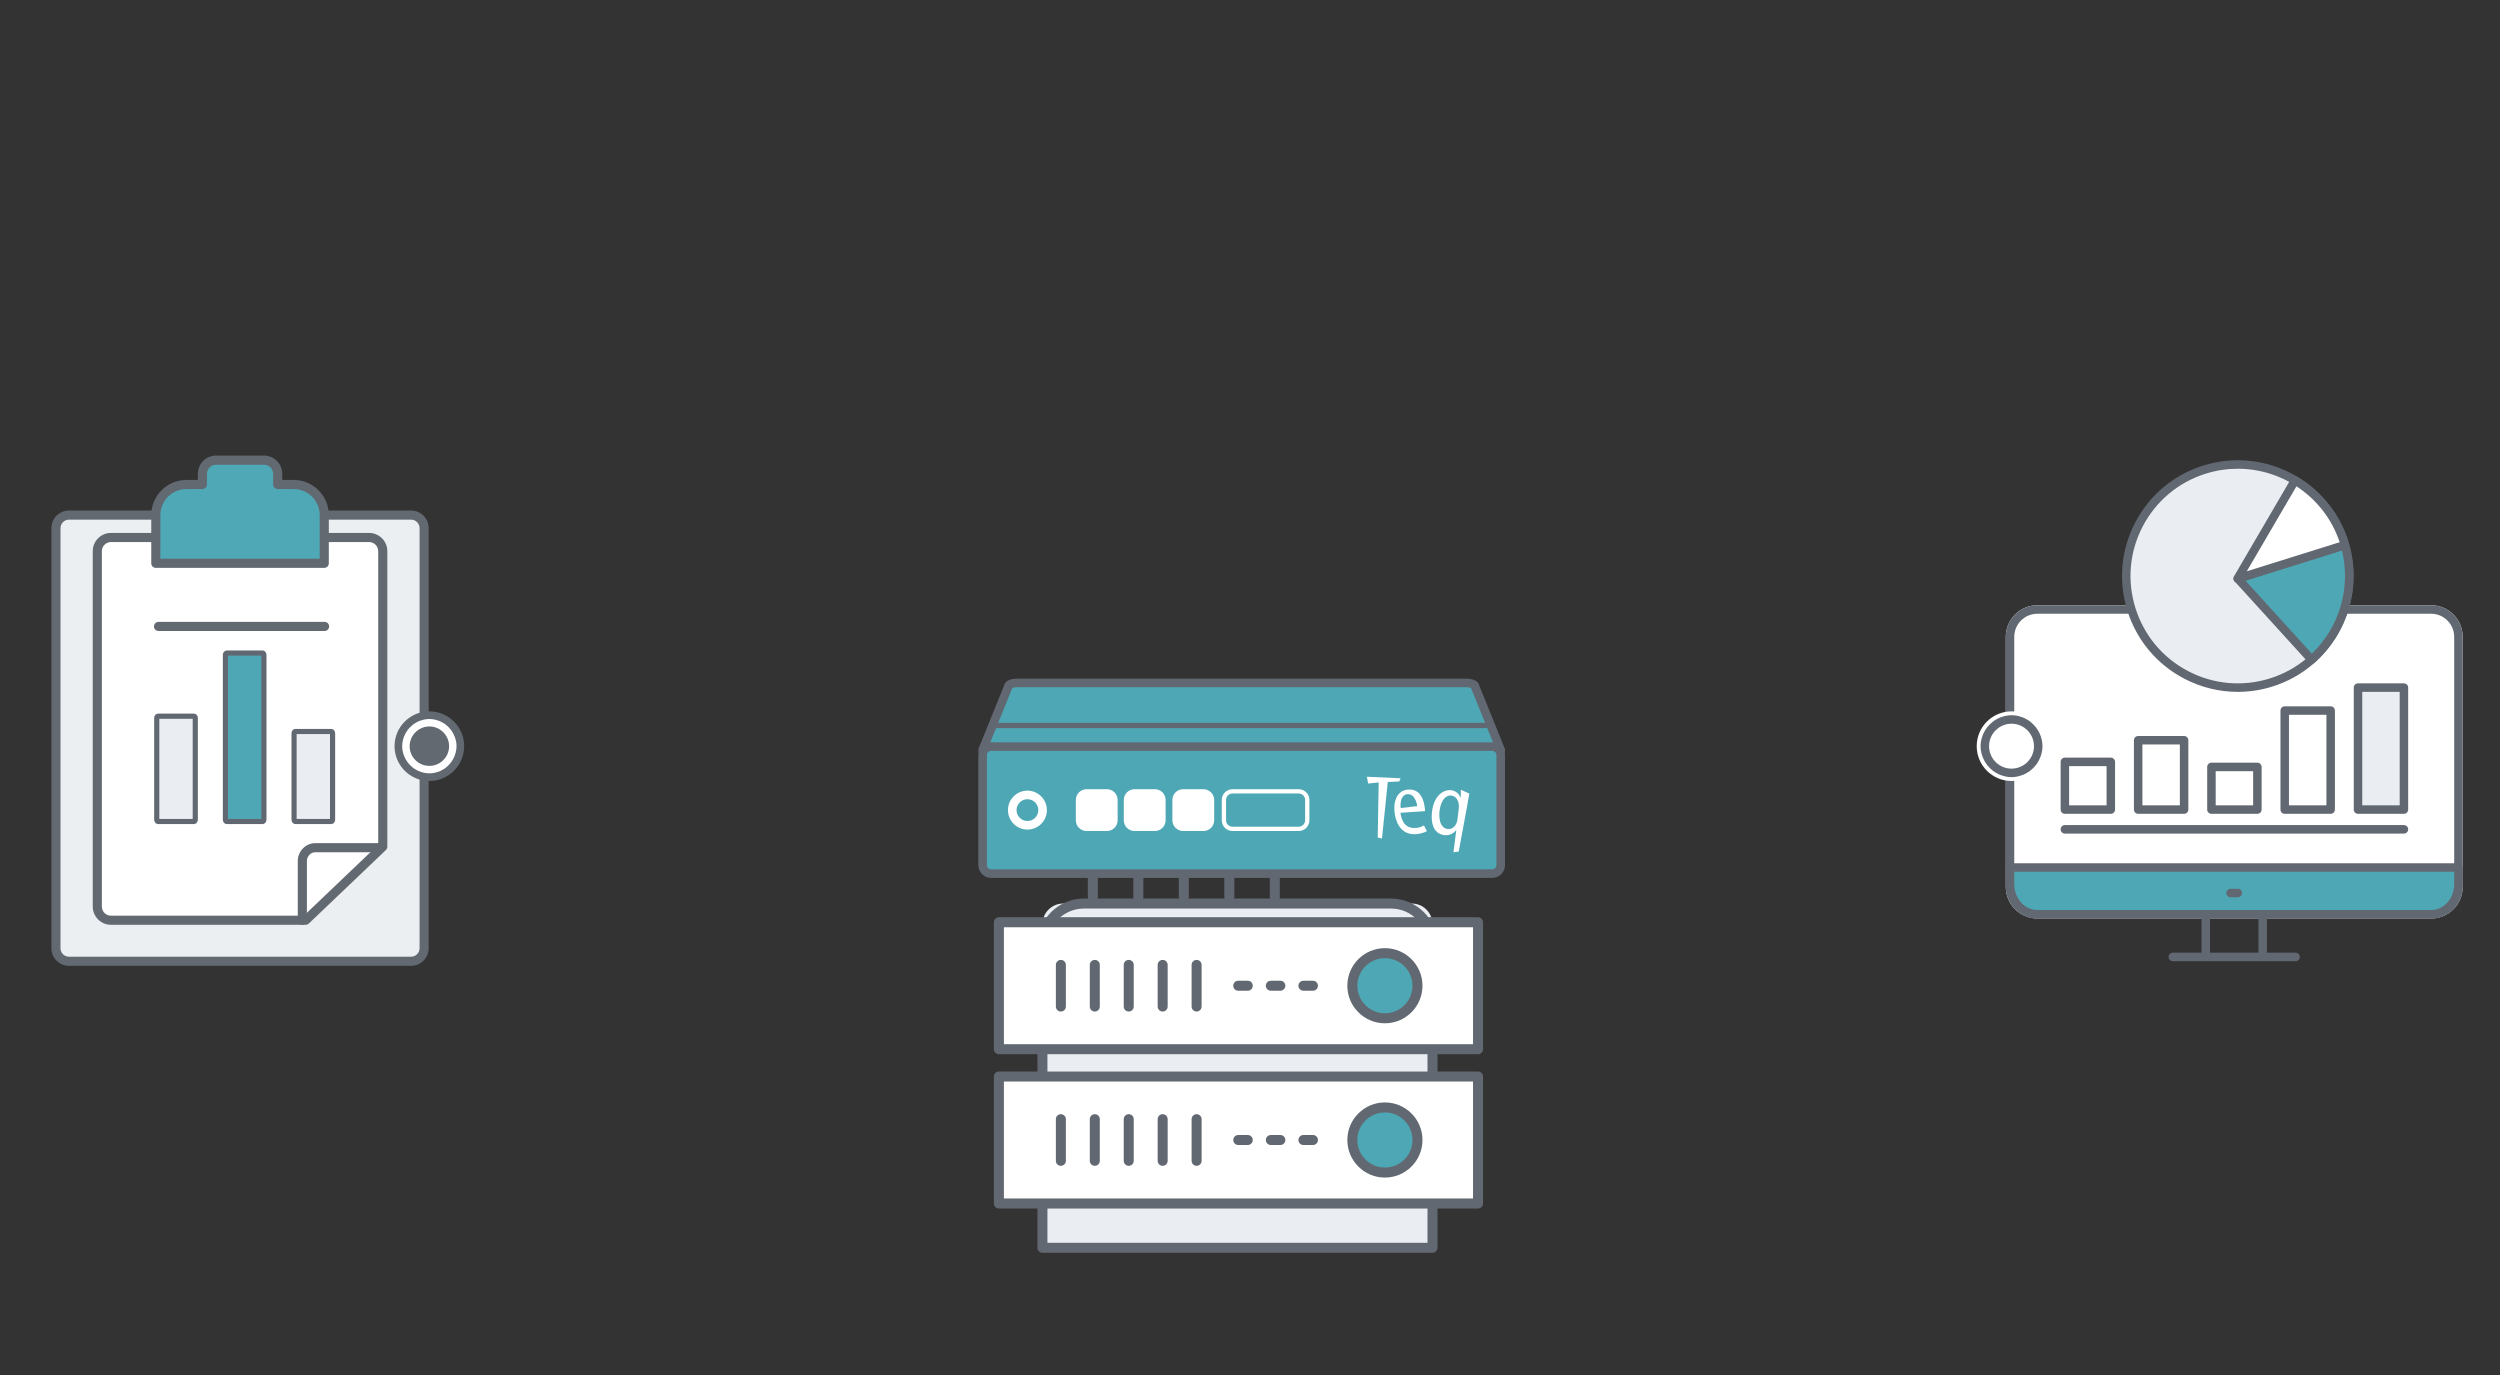 <?xml version="1.0" encoding="utf-8"?>
<!-- Generator: Adobe Illustrator 22.0.1, SVG Export Plug-In . SVG Version: 6.00 Build 0)  -->
<svg version="1.1" id="Layer_1" xmlns="http://www.w3.org/2000/svg" xmlns:xlink="http://www.w3.org/1999/xlink" x="0px" y="0px"
	 viewBox="0 0 500 275" style="enable-background:new 0 0 500 275;" xml:space="preserve">
<rect x="0" y="0" width="500" height="275" fill="#333333" stroke="none"/>
<style type="text/css">
	.st0{fill:#FFFFFF;}
	.st1{fill:#EAEDF1;}
	.st2{fill:#626871;}
	.st3{fill:#4EA7B4;}
	.st4{fill:#ECEFF2;}
	.st5{fill:#626971;}
	.st6{fill:#4FA8B6;}
</style>
<g>
	<g>
		<g>
			<g>
				<path class="st0" d="M486.228,183.697h-78.765c-3.477,0-6.306-2.829-6.306-6.306v-50.03c0-3.477,2.829-6.306,6.306-6.306h78.766
					c3.477,0,6.306,2.829,6.306,6.306v50.03C492.535,180.868,489.706,183.697,486.228,183.697z"/>
			</g>
		</g>
	</g>
</g>
<g>
	<g>
		<g>
			<path class="st1" d="M212.637,180.707h69.716c2.292,0,4.15,1.858,4.15,4.15v64.701h-78.016v-64.701
				C208.486,182.565,210.344,180.707,212.637,180.707z"/>
			<path class="st2" d="M286.503,250.559h-78.016c-0.553,0-1.001-0.448-1.001-1.001v-60.543c0-5.133,4.176-9.309,9.31-9.309h61.399
				c5.133,0,9.309,4.176,9.309,9.309v60.543C287.504,250.111,287.056,250.559,286.503,250.559z M209.487,248.557h76.014v-59.542
				c0-4.029-3.278-7.307-7.307-7.307h-61.399c-4.029,0-7.308,3.278-7.308,7.307V248.557z"/>
		</g>
		<g>
			<g>
				<rect x="199.78" y="184.446" class="st0" width="95.824" height="25.397"/>
				<path class="st2" d="M295.605,210.844H199.78c-0.553,0-1.001-0.448-1.001-1.001v-25.397c0-0.553,0.448-1.001,1.001-1.001h95.825
					c0.553,0,1.001,0.448,1.001,1.001v25.397C296.606,210.396,296.158,210.844,295.605,210.844z M200.781,208.842h93.823v-23.395
					h-93.823V208.842z"/>
			</g>
			<g>
				<path class="st2" d="M212.174,202.31c-0.553,0-1.001-0.448-1.001-1.001v-8.329c0-0.553,0.448-1.001,1.001-1.001
					c0.553,0,1.001,0.448,1.001,1.001v8.329C213.175,201.863,212.728,202.31,212.174,202.31z"/>
			</g>
			<g>
				<path class="st2" d="M218.96,202.31c-0.553,0-1.001-0.448-1.001-1.001v-8.329c0-0.553,0.448-1.001,1.001-1.001
					s1.001,0.448,1.001,1.001v8.329C219.961,201.863,219.514,202.31,218.96,202.31z"/>
			</g>
			<g>
				<path class="st2" d="M225.747,202.31c-0.553,0-1.001-0.448-1.001-1.001v-8.329c0-0.553,0.448-1.001,1.001-1.001
					c0.553,0,1.001,0.448,1.001,1.001v8.329C226.748,201.863,226.301,202.31,225.747,202.31z"/>
			</g>
			<g>
				<path class="st2" d="M232.533,202.31c-0.553,0-1.001-0.448-1.001-1.001v-8.329c0-0.553,0.448-1.001,1.001-1.001
					c0.553,0,1.001,0.448,1.001,1.001v8.329C233.534,201.863,233.086,202.31,232.533,202.31z"/>
			</g>
			<g>
				<path class="st2" d="M239.32,202.31c-0.553,0-1.001-0.448-1.001-1.001v-8.329c0-0.553,0.448-1.001,1.001-1.001
					c0.553,0,1.001,0.448,1.001,1.001v8.329C240.321,201.863,239.874,202.31,239.32,202.31z"/>
			</g>
			<g>
				<g>
					<path class="st2" d="M249.552,198.146h-1.901c-0.553,0-1.001-0.448-1.001-1.001c0-0.553,0.448-1.001,1.001-1.001h1.901
						c0.553,0,1.001,0.448,1.001,1.001C250.553,197.698,250.105,198.146,249.552,198.146z"/>
				</g>
				<g>
					<path class="st2" d="M256.069,198.146h-1.901c-0.553,0-1.001-0.448-1.001-1.001c0-0.553,0.448-1.001,1.001-1.001h1.901
						c0.553,0,1.001,0.448,1.001,1.001C257.07,197.698,256.622,198.146,256.069,198.146z"/>
				</g>
				<g>
					<path class="st2" d="M262.587,198.146h-1.901c-0.553,0-1.001-0.448-1.001-1.001c0-0.553,0.448-1.001,1.001-1.001h1.901
						c0.553,0,1.001,0.448,1.001,1.001C263.588,197.698,263.141,198.146,262.587,198.146z"/>
				</g>
			</g>
			<g>
				<circle class="st3" cx="276.983" cy="197.145" r="6.514"/>
				<path class="st2" d="M276.982,204.659c-4.144,0-7.515-3.37-7.515-7.514s3.372-7.515,7.515-7.515s7.515,3.372,7.515,7.515
					C284.498,201.289,281.126,204.659,276.982,204.659z M276.982,191.632c-3.04,0-5.513,2.473-5.513,5.513
					c0,3.039,2.473,5.512,5.513,5.512s5.513-2.473,5.513-5.512C282.496,194.105,280.023,191.632,276.982,191.632z"/>
			</g>
		</g>
		<g>
			<g>
				<rect x="199.78" y="215.302" class="st0" width="95.824" height="25.397"/>
				<path class="st2" d="M295.605,241.7H199.78c-0.553,0-1.001-0.448-1.001-1.001v-25.396c0-0.553,0.448-1.001,1.001-1.001h95.825
					c0.553,0,1.001,0.448,1.001,1.001v25.396C296.606,241.252,296.158,241.7,295.605,241.7z M200.781,239.698h93.823v-23.394
					h-93.823V239.698z"/>
			</g>
			<g>
				<path class="st2" d="M212.174,233.166c-0.553,0-1.001-0.448-1.001-1.001v-8.329c0-0.553,0.448-1.001,1.001-1.001
					c0.553,0,1.001,0.448,1.001,1.001v8.329C213.175,232.718,212.728,233.166,212.174,233.166z"/>
			</g>
			<g>
				<path class="st2" d="M218.96,233.166c-0.553,0-1.001-0.448-1.001-1.001v-8.329c0-0.553,0.448-1.001,1.001-1.001
					s1.001,0.448,1.001,1.001v8.329C219.961,232.718,219.514,233.166,218.96,233.166z"/>
			</g>
			<g>
				<path class="st2" d="M225.747,233.166c-0.553,0-1.001-0.448-1.001-1.001v-8.329c0-0.553,0.448-1.001,1.001-1.001
					c0.553,0,1.001,0.448,1.001,1.001v8.329C226.748,232.718,226.301,233.166,225.747,233.166z"/>
			</g>
			<g>
				<path class="st2" d="M232.533,233.166c-0.553,0-1.001-0.448-1.001-1.001v-8.329c0-0.553,0.448-1.001,1.001-1.001
					c0.553,0,1.001,0.448,1.001,1.001v8.329C233.534,232.718,233.086,233.166,232.533,233.166z"/>
			</g>
			<g>
				<path class="st2" d="M239.32,233.166c-0.553,0-1.001-0.448-1.001-1.001v-8.329c0-0.553,0.448-1.001,1.001-1.001
					c0.553,0,1.001,0.448,1.001,1.001v8.329C240.321,232.718,239.874,233.166,239.32,233.166z"/>
			</g>
			<g>
				<g>
					<path class="st2" d="M249.552,229.002h-1.901c-0.553,0-1.001-0.448-1.001-1.001c0-0.553,0.448-1.001,1.001-1.001h1.901
						c0.553,0,1.001,0.448,1.001,1.001C250.553,228.554,250.105,229.002,249.552,229.002z"/>
				</g>
				<g>
					<path class="st2" d="M256.069,229.002h-1.901c-0.553,0-1.001-0.448-1.001-1.001c0-0.553,0.448-1.001,1.001-1.001h1.901
						c0.553,0,1.001,0.448,1.001,1.001S256.622,229.002,256.069,229.002z"/>
				</g>
				<g>
					<path class="st2" d="M262.587,229.002h-1.901c-0.553,0-1.001-0.448-1.001-1.001c0-0.553,0.448-1.001,1.001-1.001h1.901
						c0.553,0,1.001,0.448,1.001,1.001S263.141,229.002,262.587,229.002z"/>
				</g>
			</g>
			<g>
				<circle class="st3" cx="276.983" cy="228.001" r="6.514"/>
				<path class="st2" d="M276.982,235.516c-4.144,0-7.515-3.371-7.515-7.515s3.372-7.515,7.515-7.515s7.515,3.372,7.515,7.515
					C284.498,232.145,281.126,235.516,276.982,235.516z M276.982,222.487c-3.04,0-5.513,2.473-5.513,5.513s2.473,5.513,5.513,5.513
					s5.513-2.473,5.513-5.513C282.496,224.961,280.023,222.487,276.982,222.487z"/>
			</g>
		</g>
		<g>
			<path class="st2" d="M218.568,180.401c-0.553,0-1.001-0.448-1.001-1.001v-10.095c0-0.553,0.448-1.001,1.001-1.001
				c0.553,0,1.001,0.448,1.001,1.001V179.4C219.569,179.954,219.121,180.401,218.568,180.401z"/>
		</g>
		<g>
			<path class="st2" d="M227.666,180.401c-0.553,0-1.001-0.448-1.001-1.001v-10.095c0-0.553,0.448-1.001,1.001-1.001
				s1.001,0.448,1.001,1.001V179.4C228.667,179.954,228.22,180.401,227.666,180.401z"/>
		</g>
		<g>
			<path class="st2" d="M236.764,180.401c-0.553,0-1.001-0.448-1.001-1.001v-10.095c0-0.553,0.448-1.001,1.001-1.001
				c0.553,0,1.001,0.448,1.001,1.001V179.4C237.765,179.954,237.318,180.401,236.764,180.401z"/>
		</g>
		<g>
			<path class="st2" d="M245.862,180.401c-0.553,0-1.001-0.448-1.001-1.001v-10.095c0-0.553,0.448-1.001,1.001-1.001
				c0.553,0,1.001,0.448,1.001,1.001V179.4C246.863,179.954,246.415,180.401,245.862,180.401z"/>
		</g>
		<g>
			<path class="st2" d="M254.961,180.401c-0.553,0-1.001-0.448-1.001-1.001v-10.095c0-0.553,0.448-1.001,1.001-1.001
				c0.553,0,1.001,0.448,1.001,1.001V179.4C255.962,179.954,255.514,180.401,254.961,180.401z"/>
		</g>
	</g>
	<g>
		<g>
			<path class="st3" d="M293.286,136.588h-89.909c-0.943,0-1.715,0.317-1.715,0.704l-5.145,12.711c0,0.387,0.772,0.704,1.715,0.704
				H298.43c0.943,0,1.715-0.317,1.715-0.704L295,137.292C295.001,136.905,294.23,136.588,293.286,136.588z"/>
			<path class="st2" d="M298.431,151.564H198.233c-1.538,0-2.572-0.628-2.572-1.561v-0.167l5.163-12.757
				c0.147-0.815,1.135-1.348,2.554-1.348h89.909c1.418,0,2.407,0.533,2.554,1.348l5.163,12.757v0.167
				C301.004,150.937,299.97,151.564,298.431,151.564z M197.538,149.769c0.171,0.044,0.406,0.081,0.695,0.081h100.198
				c0.289,0,0.524-0.037,0.695-0.081l-4.925-12.169c-0.149-0.067-0.468-0.154-0.914-0.154h-89.909c-0.446,0-0.765,0.088-0.914,0.154
				l-0.006,0.014L197.538,149.769z"/>
		</g>
		<g>
			<path class="st3" d="M298.146,174.726h-99.628c-1.1,0-2-0.9-2-2v-21.409c0-1.1,0.9-2,2-2h99.628c1.1,0,2,0.9,2,2v21.409
				C300.146,173.826,299.246,174.726,298.146,174.726z"/>
			<path class="st2" d="M298.431,175.583H198.233c-1.418,0-2.572-1.154-2.572-2.572v-21.979c0-1.418,1.154-2.572,2.572-2.572
				h100.198c1.418,0,2.572,1.154,2.572,2.572v21.979C301.004,174.43,299.85,175.583,298.431,175.583z M198.233,150.174
				c-0.473,0-0.857,0.385-0.857,0.857v21.979c0,0.473,0.384,0.857,0.857,0.857h100.198c0.473,0,0.857-0.385,0.857-0.857v-21.979
				c0-0.473-0.384-0.857-0.857-0.857H198.233z"/>
		</g>
		<g>
			<g>
				<path class="st0" d="M205.486,165.915c-2.147,0-3.894-1.747-3.894-3.894s1.747-3.894,3.894-3.894s3.894,1.747,3.894,3.894
					C209.38,164.169,207.633,165.915,205.486,165.915z M205.486,159.843c-1.202,0-2.179,0.978-2.179,2.179
					c0,1.202,0.977,2.179,2.179,2.179s2.179-0.978,2.179-2.179C207.665,160.82,206.688,159.843,205.486,159.843z"/>
			</g>
		</g>
		<g>
			<path class="st0" d="M221.099,165.773h-3.503c-1.1,0-2-0.9-2-2v-3.503c0-1.1,0.9-2,2-2h3.503c1.1,0,2,0.9,2,2v3.503
				C223.099,164.873,222.199,165.773,221.099,165.773z"/>
			<path class="st0" d="M221.384,166.202h-4.073c-1.182,0-2.144-0.962-2.144-2.144v-4.073c0-1.182,0.961-2.144,2.144-2.144h4.073
				c1.182,0,2.144,0.962,2.144,2.144v4.073C223.527,165.24,222.566,166.202,221.384,166.202z M217.311,158.699
				c-0.709,0-1.286,0.577-1.286,1.286v4.073c0,0.709,0.577,1.286,1.286,1.286h4.073c0.709,0,1.286-0.577,1.286-1.286v-4.073
				c0-0.709-0.577-1.286-1.286-1.286H217.311z"/>
		</g>
		<g>
			<path class="st0" d="M230.692,165.773h-3.503c-1.1,0-2-0.9-2-2v-3.503c0-1.1,0.9-2,2-2h3.503c1.1,0,2,0.9,2,2v3.503
				C232.692,164.873,231.792,165.773,230.692,165.773z"/>
			<path class="st0" d="M230.977,166.202h-4.073c-1.182,0-2.144-0.962-2.144-2.144v-4.073c0-1.182,0.961-2.144,2.144-2.144h4.073
				c1.182,0,2.144,0.962,2.144,2.144v4.073C233.121,165.24,232.16,166.202,230.977,166.202z M226.904,158.699
				c-0.709,0-1.286,0.577-1.286,1.286v4.073c0,0.709,0.577,1.286,1.286,1.286h4.073c0.709,0,1.286-0.577,1.286-1.286v-4.073
				c0-0.709-0.577-1.286-1.286-1.286H226.904z"/>
		</g>
		<g>
			<path class="st0" d="M240.408,165.773h-3.503c-1.1,0-2-0.9-2-2v-3.503c0-1.1,0.9-2,2-2h3.503c1.1,0,2,0.9,2,2v3.503
				C242.408,164.873,241.508,165.773,240.408,165.773z"/>
			<path class="st0" d="M240.694,166.202h-4.073c-1.182,0-2.144-0.962-2.144-2.144v-4.073c0-1.182,0.961-2.144,2.144-2.144h4.073
				c1.182,0,2.144,0.962,2.144,2.144v4.073C242.837,165.24,241.876,166.202,240.694,166.202z M236.621,158.699
				c-0.709,0-1.286,0.577-1.286,1.286v4.073c0,0.709,0.577,1.286,1.286,1.286h4.073c0.709,0,1.286-0.577,1.286-1.286v-4.073
				c0-0.709-0.577-1.286-1.286-1.286H236.621z"/>
		</g>
		<g>
			<path class="st0" d="M259.738,166.202H246.5c-1.182,0-2.144-0.962-2.144-2.144v-4.073c0-1.182,0.961-2.144,2.144-2.144h13.238
				c1.182,0,2.144,0.962,2.144,2.144v4.073C261.882,165.24,260.92,166.202,259.738,166.202z M246.5,158.699
				c-0.709,0-1.286,0.577-1.286,1.286v4.073c0,0.709,0.577,1.286,1.286,1.286h13.238c0.709,0,1.286-0.577,1.286-1.286v-4.073
				c0-0.709-0.577-1.286-1.286-1.286H246.5z"/>
		</g>
		<g>
			<g>
				<path class="st2" d="M199.248,145.627h97.575c0.719,0,1.301-0.24,1.301-0.537s-0.582-0.537-1.301-0.537h-97.575
					c-0.719,0-1.301,0.24-1.301,0.537C197.947,145.387,198.529,145.627,199.248,145.627z"/>
			</g>
		</g>
		<g>
			<g>
				<polygon class="st0" points="275.545,167.516 275.738,156.488 273.633,156.714 273.371,155.349 280.124,155.655 
					279.846,156.296 277.556,156.4 276.392,167.709 				"/>
			</g>
			<g>
				<g>
					<path class="st0" d="M285.379,166.223c-0.373,0.253-1.089,0.465-1.805,0.568c-2.998,0.433-4.241-1.81-4.59-3.821
						c-0.438-2.522,0.329-4.73,2.398-5.029c0.078-0.011,0.177-0.007,0.254-0.018c2.098-0.141,2.941,1.401,3.259,3.236
						c0.064,0.37,0.085,0.603,0.126,1.067l-4.939,0.334c0.397,2.745,1.847,3.096,3.045,3.032c0.097-0.014,0.196-0.01,0.293-0.024
						c0.619-0.09,1.059-0.298,1.36-0.504L285.379,166.223z M283.459,161.221c-0.279-1.605-1.034-2.527-2.04-2.381
						c-1.142,0.165-1.418,1.543-1.283,2.771L283.459,161.221z"/>
				</g>
				<g>
					<path class="st0" d="M290.688,170.457l0.567-4.402l-0.058-0.008c-0.4,0.593-1.326,1.128-2.371,0.978
						c-2.456-0.355-2.725-3.034-2.348-5.203c0.481-2.769,2.28-3.992,3.808-3.772c0.735,0.106,1.454,0.535,1.823,1.493l0.038,0.006
						l0.022-1.606l1.69,0.769l-0.45,2.593l-1.662,9L290.688,170.457z M291.75,161.715c0.166-1.296-0.389-2.443-1.414-2.591
						c-1.257-0.182-2.084,1.037-2.372,2.695c-0.251,1.446-0.134,3.742,1.568,3.987c0.658,0.095,1.787-0.357,1.969-1.976
						L291.75,161.715z"/>
				</g>
			</g>
		</g>
	</g>
</g>
<g>
	<g>
		<path class="st4" d="M82.22,103.017c1.44,0,2.607,1.17,2.607,2.605v84.023c0,1.437-1.173,2.605-2.612,2.605H13.796
			c-1.44,0-2.607-1.17-2.607-2.605v-84.023c0-1.436,1.172-2.605,2.612-2.605h16.987H82.22z"/>
		<path class="st5" d="M82.217,193.164H13.795c-1.941,0-3.518-1.579-3.518-3.517v-84.024c0-1.94,1.582-3.517,3.524-3.517H82.22
			c1.941,0,3.518,1.579,3.518,3.517v84.024C85.74,191.586,84.16,193.164,82.217,193.164z M13.801,103.929
			c-0.938,0-1.701,0.76-1.701,1.694v84.024c0,0.933,0.76,1.694,1.695,1.694h68.42c0.937,0,1.699-0.76,1.699-1.694v-84.023
			c0-0.933-0.76-1.694-1.695-1.694L13.801,103.929L13.801,103.929z"/>
	</g>
	<g>
		<g>
			<path class="st0" d="M76.556,169.342V110.24c0-1.51-1.23-2.742-2.743-2.742h-45.44h-2.534h-3.641
				c-1.514,0-2.738,1.232-2.738,2.742v71.073c0,1.51,1.225,2.738,2.738,2.738h38.937L76.556,169.342z"/>
			<path class="st5" d="M61.135,184.961H22.2c-2.012,0-3.651-1.639-3.651-3.651v-71.073c0-2.015,1.639-3.653,3.651-3.653h51.613
				c2.015,0,3.654,1.639,3.654,3.653v59.103c0,0.25-0.102,0.489-0.283,0.659l-15.419,14.708
				C61.595,184.871,61.37,184.961,61.135,184.961z M22.2,108.409c-1.008,0-1.827,0.821-1.827,1.83v71.073
				c0,1.008,0.819,1.827,1.827,1.827h38.571l14.873-14.186v-58.714c0-1.009-0.82-1.83-1.831-1.83
				C73.813,108.409,22.2,108.409,22.2,108.409z"/>
		</g>
		<g>
			<path class="st5" d="M64.917,124.373c0.505,0,0.912,0.408,0.912,0.912c0,0.505-0.408,0.912-0.911,0.912H31.702
				c-0.505,0-0.912-0.408-0.912-0.912c0-0.505,0.408-0.912,0.912-0.912"/>
		</g>
		<g>
			<g>
				<path class="st5" d="M60.467,184.961c-0.505,0-0.912-0.408-0.912-0.912v-11.842c-0.016-1.917,1.557-3.556,3.435-3.575h13.151
					c0.505,0,0.912,0.408,0.912,0.912c0,0.505-0.408,0.912-0.912,0.912H63c-0.867,0.007-1.629,0.823-1.62,1.743v11.85
					C61.378,184.553,60.972,184.961,60.467,184.961z"/>
			</g>
		</g>
	</g>
	<g>
		<path class="st6" d="M58.732,96.898h-3.194v-2.135c0-1.511-1.225-2.736-2.736-2.736h-9.589c-1.511,0-2.736,1.225-2.736,2.736
			v2.135h-3.194c-3.38,0-6.121,2.739-6.121,6.119v9.648H64.85v-9.648C64.853,99.637,62.112,96.898,58.732,96.898z"/>
		<path class="st5" d="M64.853,113.576H31.164c-0.505,0-0.912-0.408-0.912-0.912v-9.646c0-3.876,3.156-7.031,7.032-7.031h2.283
			v-1.222c0-2.012,1.636-3.649,3.647-3.649h9.59c2.011,0,3.647,1.636,3.647,3.649v1.222h2.281c3.876,0,7.032,3.153,7.032,7.031
			v9.648C65.764,113.168,65.356,113.576,64.853,113.576z M32.075,111.753h31.864v-8.735c0-2.871-2.337-5.207-5.208-5.207h-3.193
			c-0.505,0-0.912-0.408-0.912-0.912v-2.133c0-1.005-0.817-1.826-1.823-1.826h-9.59c-1.005,0-1.823,0.819-1.823,1.826v2.133
			c0,0.505-0.408,0.912-0.912,0.912h-3.193c-2.873,0-5.208,2.337-5.208,5.207L32.075,111.753L32.075,111.753z"/>
	</g>
</g>
<g>
	<g>
		<g>
			<g>
				<g>
					<g>
						<path class="st1" d="M39.053,163.915c0,0.213-0.129,0.388-0.287,0.388h-7.132c-0.158,0-0.287-0.175-0.287-0.388V143.63
							c0-0.213,0.129-0.388,0.287-0.388h7.132c0.158,0,0.287,0.175,0.287,0.388V163.915z"/>
						<path class="st2" d="M38.767,164.816h-7.132c-0.441,0-0.801-0.405-0.801-0.903v-20.285c0-0.506,0.351-0.903,0.801-0.903h7.132
							c0.449,0,0.801,0.397,0.801,0.903v20.285C39.566,164.42,39.216,164.816,38.767,164.816z M31.862,163.787h6.677v-20.031h-6.677
							V163.787z"/>
					</g>
				</g>
			</g>
			<g>
				<g>
					<g>
						<path class="st3" d="M52.784,163.915c0,0.213-0.129,0.388-0.284,0.388h-7.13c-0.16,0-0.289-0.175-0.289-0.388v-32.912
							c0-0.213,0.129-0.388,0.289-0.388h7.13c0.154,0,0.284,0.175,0.284,0.388V163.915z"/>
						<path class="st2" d="M52.5,164.816h-7.129c-0.451,0-0.803-0.397-0.803-0.903V131c0-0.506,0.353-0.903,0.803-0.903h7.13
							c0.44,0,0.797,0.405,0.797,0.903v32.913C53.298,164.412,52.941,164.816,52.5,164.816z M45.595,163.787h6.674v-32.66h-6.674
							V163.787z"/>
					</g>
				</g>
			</g>
			<g>
				<g>
					<g>
						<path class="st1" d="M66.516,163.915c0,0.213-0.129,0.388-0.287,0.388h-7.13c-0.158,0-0.287-0.175-0.287-0.388v-17.226
							c0-0.214,0.129-0.389,0.287-0.389h7.13c0.158,0,0.287,0.175,0.287,0.389V163.915z"/>
						<path class="st2" d="M66.229,164.816h-7.13c-0.448,0-0.8-0.397-0.8-0.903v-17.226c0-0.507,0.351-0.904,0.8-0.904h7.13
							c0.448,0,0.801,0.397,0.801,0.904v17.226C67.029,164.42,66.678,164.816,66.229,164.816z M59.328,163.787H66v-16.975h-6.672
							C59.328,146.813,59.328,163.787,59.328,163.787z"/>
					</g>
				</g>
			</g>
		</g>
	</g>
</g>
<g>
	<g>
		<path class="st2" d="M459.127,192.235h-24.562c-0.469,0-0.849-0.38-0.849-0.849c0-0.469,0.38-0.849,0.849-0.849h24.561
			c0.469,0,0.849,0.38,0.849,0.849C459.974,191.856,459.594,192.235,459.127,192.235z"/>
	</g>
	<g>
		<g>
			<g>
				<path class="st2" d="M486.228,183.697h-78.765c-3.477,0-6.306-2.829-6.306-6.306v-50.03c0-3.477,2.829-6.306,6.306-6.306h78.766
					c3.477,0,6.306,2.829,6.306,6.306v50.03C492.535,180.868,489.706,183.697,486.228,183.697z M407.463,122.752
					c-2.541,0-4.61,2.067-4.61,4.61v50.03c0,2.541,2.068,4.61,4.61,4.61h78.766c2.541,0,4.61-2.067,4.61-4.61v-50.03
					c0-2.541-2.068-4.61-4.61-4.61L407.463,122.752L407.463,122.752z"/>
			</g>
			<g>
				<path class="st2" d="M491.686,175.216h-89.681c-0.469,0-0.849-0.38-0.849-0.849c0-0.469,0.38-0.849,0.849-0.849h89.681
					c0.469,0,0.849,0.38,0.849,0.849C492.535,174.836,492.155,175.216,491.686,175.216z"/>
			</g>
			<g>
				<path class="st3" d="M402.005,176.831c0,3.324,2.444,6.018,5.458,6.018h78.763c3.014,0,5.458-2.694,5.458-6.018v-3.335h-89.68
					V176.831z"/>
				<path class="st2" d="M486.228,183.697h-78.765c-3.477,0-6.306-3.08-6.306-6.865v-3.335c0-0.469,0.38-0.849,0.849-0.849h89.681
					c0.469,0,0.849,0.38,0.849,0.849v3.335C492.535,180.617,489.706,183.697,486.228,183.697z M402.854,174.346v2.486
					c0,2.85,2.068,5.168,4.61,5.168h78.766c2.541,0,4.61-2.318,4.61-5.168v-2.486H402.854z"/>
			</g>
		</g>
		<g>
			<g>
				<path class="st2" d="M441.153,192.235c-0.469,0-0.849-0.38-0.849-0.849v-8.538c0-0.469,0.38-0.849,0.849-0.849
					s0.849,0.38,0.849,0.849v8.538C442.001,191.856,441.622,192.235,441.153,192.235z"/>
			</g>
			<g>
				<path class="st2" d="M452.538,192.235c-0.469,0-0.849-0.38-0.849-0.849v-8.538c0-0.469,0.38-0.849,0.849-0.849
					s0.849,0.38,0.849,0.849v8.538C453.387,191.856,453.007,192.235,452.538,192.235z"/>
			</g>
		</g>
		<g>
			<path class="st2" d="M447.57,179.456h-1.449c-0.469,0-0.849-0.38-0.849-0.849c0-0.469,0.38-0.849,0.849-0.849h1.449
				c0.469,0,0.849,0.38,0.849,0.849C448.418,179.077,448.039,179.456,447.57,179.456z"/>
		</g>
		<g>
			<g>
				<ellipse class="st1" cx="447.586" cy="115.187" rx="22.308" ry="22.308"/>
				<path class="st2" d="M447.543,138.375c-3.69,0-7.347-0.89-10.709-2.65c-5.479-2.868-9.514-7.698-11.362-13.601
					c-1.848-5.903-1.286-12.172,1.582-17.652c2.867-5.48,7.697-9.517,13.6-11.363c12.183-3.817,25.199,2.995,29.016,15.182l0,0
					c3.812,12.185-2.999,25.202-15.184,29.015C452.204,138.021,449.867,138.375,447.543,138.375z M447.556,93.748
					c-2.119,0-4.269,0.316-6.396,0.981c-5.47,1.712-9.945,5.452-12.604,10.531s-3.179,10.888-1.465,16.357
					c1.711,5.47,5.451,9.946,10.529,12.604c5.079,2.657,10.885,3.175,16.357,1.467c11.292-3.534,17.605-15.597,14.071-26.889l0,0
					C465.18,99.634,456.69,93.748,447.556,93.748z"/>
			</g>
			<g>
				<g>
					<path class="st3" d="M468.981,109.019l-21.411,6.701l14.743,16.214C468.596,126.389,471.448,117.545,468.981,109.019z"/>
					<path class="st2" d="M462.313,132.782c-0.23,0-0.46-0.093-0.628-0.278l-14.743-16.213c-0.193-0.214-0.267-0.513-0.191-0.794
						c0.076-0.279,0.288-0.501,0.565-0.588l21.413-6.7c0.219-0.071,0.454-0.045,0.654,0.062c0.202,0.108,0.351,0.293,0.414,0.512
						c2.475,8.555-0.244,17.892-6.923,23.786C462.714,132.711,462.514,132.782,462.313,132.782z M449.092,116.132l13.275,14.599
						c5.53-5.283,7.844-13.215,6.023-20.639L449.092,116.132z"/>
				</g>
			</g>
			<g>
				<g>
					<path class="st0" d="M468.978,109.005c-0.044-0.153-0.071-0.306-0.119-0.459c-1.705-5.447-5.319-9.754-9.861-12.467
						l-11.477,19.641L468.978,109.005z"/>
					<path class="st2" d="M447.52,116.568c-0.254,0-0.501-0.114-0.663-0.32c-0.219-0.274-0.247-0.655-0.07-0.958l11.478-19.641
						c0.114-0.196,0.301-0.337,0.52-0.393c0.219-0.055,0.451-0.024,0.647,0.093c4.906,2.928,8.541,7.524,10.237,12.941
						c0.033,0.105,0.058,0.212,0.083,0.32c0.126,0.442-0.085,1.067-0.522,1.204l-21.457,6.716
						C447.691,116.556,447.604,116.568,447.52,116.568z M459.29,97.262l-9.931,16.994l18.575-5.813
						C466.407,103.846,463.363,99.915,459.29,97.262z"/>
				</g>
			</g>
		</g>
		<g>
			<path class="st2" d="M480.787,166.718h-67.81c-0.469,0-0.849-0.38-0.849-0.849c0-0.469,0.38-0.849,0.849-0.849h67.81
				c0.469,0,0.849,0.38,0.849,0.849C481.635,166.338,481.256,166.718,480.787,166.718z"/>
		</g>
		<g>
			<rect x="471.6" y="137.521" class="st1" width="9.187" height="24.395"/>
			<path class="st2" d="M480.787,162.765h-9.186c-0.469,0-0.849-0.38-0.849-0.849v-24.395c0-0.469,0.38-0.849,0.849-0.849h9.186
				c0.469,0,0.849,0.38,0.849,0.849v24.395C481.635,162.385,481.256,162.765,480.787,162.765z M472.449,161.067h7.49V138.37h-7.49
				V161.067z"/>
		</g>
		<g>
			<path class="st2" d="M466.132,162.765h-9.188c-0.469,0-0.849-0.38-0.849-0.849V142.11c0-0.469,0.38-0.849,0.849-0.849h9.188
				c0.469,0,0.849,0.38,0.849,0.849v19.806C466.98,162.385,466.601,162.765,466.132,162.765z M457.792,161.067h7.491v-18.11h-7.491
				V161.067z"/>
		</g>
		<g>
			<path class="st2" d="M422.162,162.765h-9.186c-0.469,0-0.849-0.38-0.849-0.849v-9.54c0-0.469,0.38-0.849,0.849-0.849h9.186
				c0.469,0,0.849,0.38,0.849,0.849v9.54C423.011,162.385,422.633,162.765,422.162,162.765z M413.825,161.067h7.49v-7.843h-7.49
				V161.067z"/>
		</g>
		<g>
			<path class="st2" d="M451.476,162.765h-9.188c-0.469,0-0.849-0.38-0.849-0.849v-8.531c0-0.469,0.38-0.849,0.849-0.849h9.188
				c0.469,0,0.849,0.38,0.849,0.849v8.531C452.324,162.385,451.945,162.765,451.476,162.765z M443.137,161.067h7.491v-6.833h-7.491
				V161.067z"/>
		</g>
		<g>
			<path class="st2" d="M436.819,162.765h-9.186c-0.469,0-0.849-0.38-0.849-0.849V148.05c0-0.469,0.38-0.849,0.849-0.849h9.186
				c0.469,0,0.849,0.38,0.849,0.849v13.867C437.667,162.385,437.288,162.765,436.819,162.765z M428.48,161.067h7.49v-12.169h-7.49
				V161.067z"/>
		</g>
	</g>
</g>
<g>
	<circle class="st0" cx="402.305" cy="149.235" r="6.961"/>
	<path class="st2" d="M403.804,155.222c0.233-0.059,0.46-0.127,0.681-0.212c0.146-0.055,0.288-0.114,0.429-0.18
		c0.176-0.083,0.343-0.178,0.509-0.277c0.156-0.092,0.312-0.178,0.458-0.282c0.065-0.047,0.121-0.103,0.184-0.152
		c0.42-0.325,0.795-0.699,1.121-1.119c0.016-0.021,0.033-0.038,0.049-0.059c0.174-0.23,0.323-0.473,0.464-0.725
		c0.02-0.034,0.038-0.069,0.056-0.104c0.458-0.865,0.743-1.833,0.743-2.878c0-0.735-0.151-1.43-0.387-2.084v-0.001
		c0-0.001-0.001-0.001-0.001-0.002c-0.098-0.272-0.218-0.53-0.351-0.784c-0.026-0.049-0.051-0.097-0.08-0.146
		c-0.135-0.239-0.278-0.468-0.442-0.686c-0.034-0.045-0.073-0.087-0.109-0.131c-0.295-0.37-0.628-0.703-0.999-0.997
		c-0.087-0.07-0.168-0.148-0.258-0.213c-0.138-0.098-0.287-0.179-0.432-0.265c-0.174-0.104-0.349-0.203-0.534-0.29
		c-0.136-0.064-0.273-0.12-0.415-0.174c-0.224-0.086-0.456-0.156-0.692-0.216c-0.121-0.031-0.238-0.065-0.361-0.088
		c-0.367-0.069-0.742-0.114-1.13-0.114c-0.388,0-0.763,0.045-1.13,0.114c-0.124,0.023-0.24,0.058-0.361,0.088
		c-0.236,0.06-0.467,0.129-0.692,0.216c-0.141,0.054-0.279,0.11-0.415,0.174c-0.185,0.087-0.36,0.186-0.534,0.29
		c-0.147,0.087-0.295,0.168-0.434,0.266c-0.091,0.065-0.169,0.142-0.256,0.211c-0.372,0.295-0.705,0.628-1.002,0.999
		c-0.035,0.044-0.075,0.086-0.109,0.131c-0.164,0.218-0.307,0.448-0.442,0.686c-0.027,0.048-0.053,0.096-0.078,0.145
		c-0.135,0.253-0.254,0.512-0.353,0.785c0,0.001-0.001,0.001-0.001,0.002v0.001c-0.236,0.654-0.387,1.35-0.387,2.084
		c0,1.045,0.284,2.013,0.743,2.878c0.018,0.036,0.037,0.07,0.056,0.104c0.141,0.253,0.291,0.496,0.464,0.725
		c0.016,0.021,0.033,0.039,0.049,0.059c0.325,0.42,0.699,0.795,1.121,1.119c0.062,0.049,0.119,0.105,0.184,0.152
		c0.147,0.104,0.303,0.191,0.458,0.282c0.167,0.099,0.333,0.193,0.509,0.277c0.141,0.066,0.282,0.125,0.429,0.18
		c0.222,0.085,0.448,0.153,0.681,0.212c0.122,0.031,0.242,0.067,0.369,0.091c0.367,0.069,0.742,0.114,1.129,0.114l0,0l0,0l0,0l0,0
		c0.387,0,0.763-0.045,1.129-0.114C403.56,155.288,403.68,155.253,403.804,155.222z M402.305,153.727
		c-0.006,0-0.011-0.001-0.017-0.001c-2.469-0.01-4.475-2.018-4.475-4.491c0-0.31,0.032-0.612,0.092-0.904
		c0.42-2.045,2.234-3.588,4.4-3.588c2.166,0,3.981,1.542,4.4,3.588c0.06,0.293,0.092,0.595,0.092,0.904
		c0,2.471-2.007,4.481-4.475,4.491C402.316,153.724,402.311,153.727,402.305,153.727z"/>
</g>
<circle class="st5" cx="85.871" cy="149.235" r="6.961"/>
<path class="st0" d="M87.186,154.491c0.205-0.051,0.404-0.111,0.598-0.186c0.129-0.049,0.252-0.1,0.376-0.158
	c0.154-0.073,0.301-0.157,0.447-0.244c0.136-0.081,0.274-0.156,0.403-0.247c0.056-0.04,0.107-0.091,0.162-0.133
	c0.369-0.285,0.698-0.614,0.983-0.982c0.013-0.018,0.029-0.034,0.043-0.051c0.152-0.202,0.284-0.415,0.408-0.637
	c0.017-0.031,0.033-0.06,0.049-0.092c0.403-0.758,0.653-1.609,0.653-2.526c0-0.645-0.132-1.255-0.339-1.83v-0.001
	c0-0.001-0.001-0.001-0.001-0.002c-0.087-0.239-0.191-0.465-0.309-0.688c-0.022-0.043-0.045-0.086-0.07-0.127
	c-0.119-0.209-0.244-0.411-0.388-0.603c-0.029-0.04-0.064-0.076-0.096-0.115c-0.26-0.325-0.551-0.617-0.877-0.876
	c-0.077-0.061-0.147-0.13-0.227-0.187c-0.121-0.086-0.251-0.157-0.38-0.233c-0.153-0.092-0.307-0.179-0.469-0.255
	c-0.12-0.055-0.24-0.105-0.364-0.152c-0.197-0.076-0.399-0.137-0.607-0.189c-0.105-0.027-0.209-0.058-0.317-0.077
	c-0.322-0.06-0.651-0.1-0.992-0.1c-0.34,0-0.67,0.04-0.992,0.1c-0.108,0.02-0.211,0.051-0.317,0.077
	c-0.207,0.053-0.41,0.114-0.607,0.189c-0.124,0.047-0.245,0.097-0.364,0.152c-0.162,0.076-0.316,0.163-0.468,0.255
	c-0.129,0.076-0.258,0.147-0.381,0.233c-0.08,0.056-0.148,0.125-0.224,0.185c-0.327,0.258-0.62,0.551-0.879,0.877
	c-0.031,0.039-0.065,0.075-0.096,0.115c-0.145,0.191-0.269,0.393-0.388,0.603c-0.023,0.042-0.047,0.085-0.069,0.127
	c-0.118,0.223-0.223,0.449-0.31,0.689c0,0.001,0,0.001-0.001,0.002v0.001c-0.207,0.574-0.339,1.185-0.339,1.83
	c0,0.916,0.25,1.768,0.653,2.526c0.016,0.031,0.033,0.061,0.049,0.092c0.124,0.222,0.256,0.435,0.408,0.637
	c0.013,0.018,0.029,0.034,0.043,0.051c0.285,0.369,0.615,0.697,0.983,0.982c0.055,0.043,0.104,0.092,0.162,0.133
	c0.129,0.092,0.266,0.168,0.403,0.247c0.146,0.087,0.293,0.17,0.447,0.244c0.124,0.058,0.247,0.109,0.376,0.158
	c0.195,0.075,0.394,0.135,0.598,0.186c0.108,0.027,0.213,0.059,0.323,0.08c0.322,0.06,0.652,0.1,0.992,0.1l0,0l0,0l0,0l0,0
	c0.34,0,0.67-0.04,0.992-0.1C86.974,154.55,87.078,154.518,87.186,154.491z M85.871,153.178c-0.005,0-0.01-0.001-0.015-0.001
	c-2.168-0.009-3.929-1.772-3.929-3.942c0-0.272,0.028-0.538,0.081-0.794c0.369-1.795,1.961-3.15,3.864-3.15
	c1.902,0,3.495,1.354,3.864,3.15c0.053,0.256,0.081,0.522,0.081,0.794c0,2.17-1.762,3.934-3.929,3.942
	C85.881,153.177,85.876,153.178,85.871,153.178z"/>
</svg>
